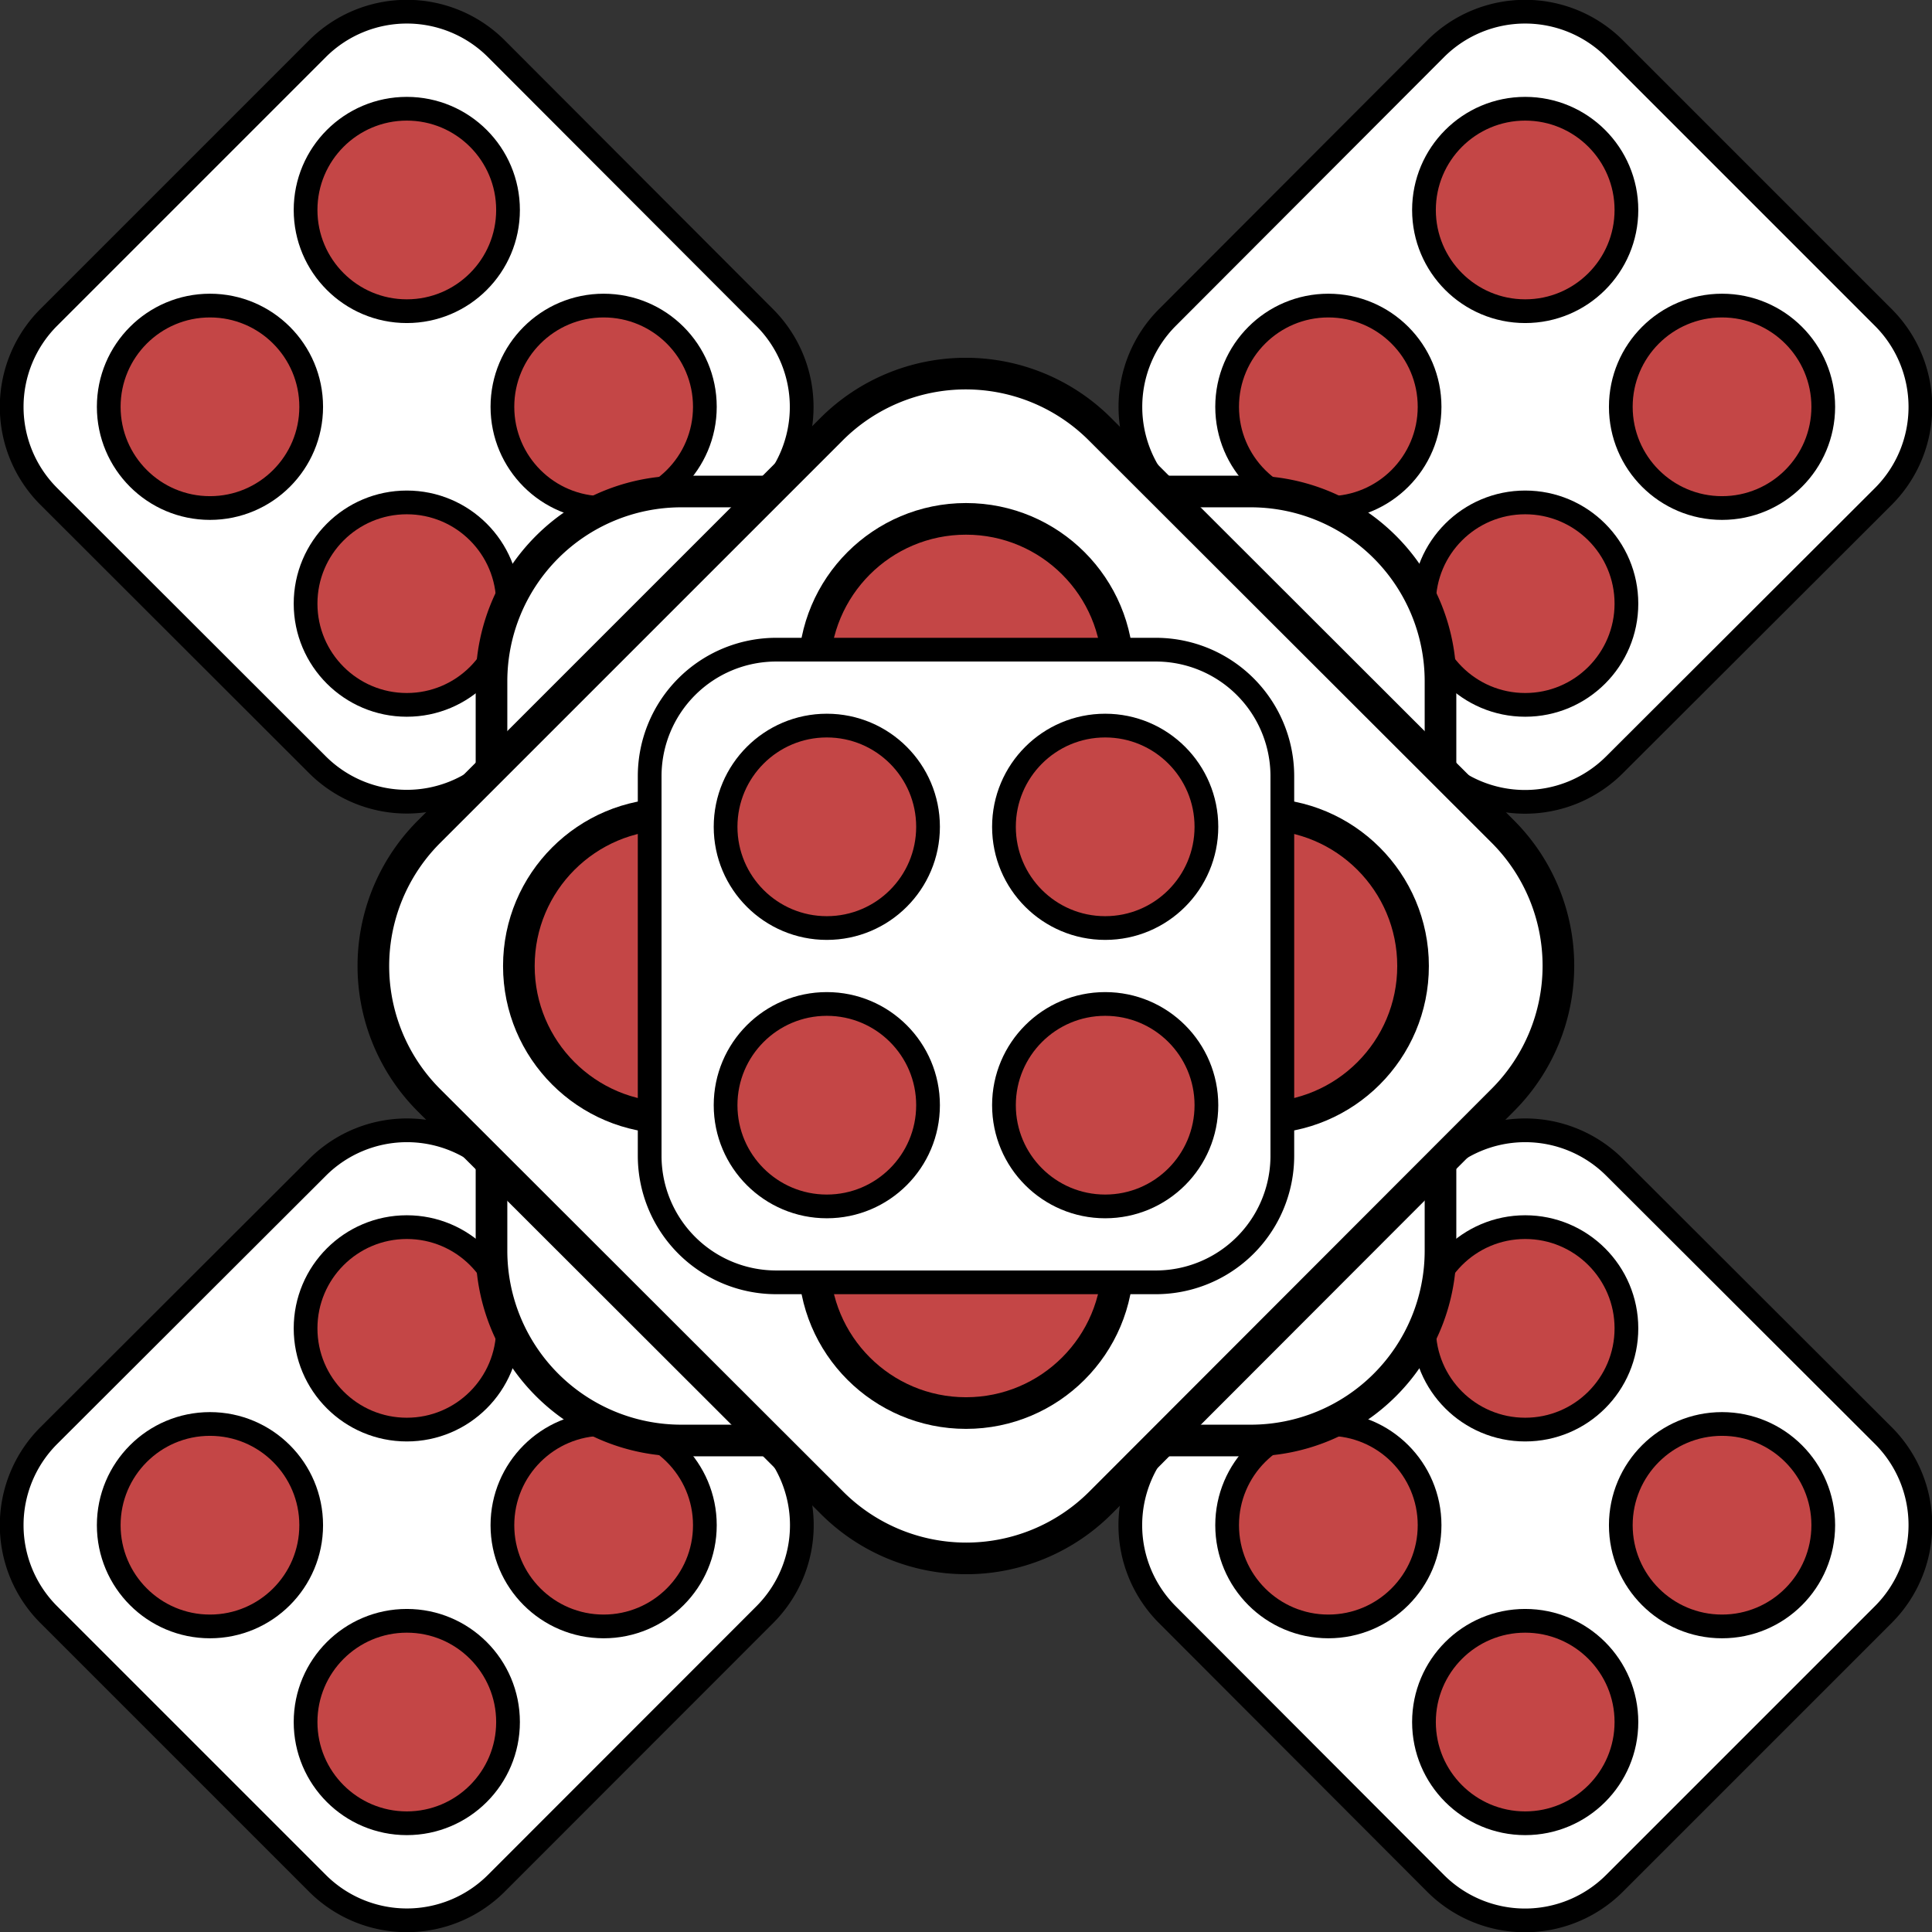 <svg xmlns="http://www.w3.org/2000/svg" viewBox="0 0 244.3 244.3"><rect x="0" y="0" width="244.3" height="244.3" fill="#333333" stroke="none"/><path d="M34,68,68,34A16,16,0,0,1,90.6,34l33.94,34a16,16,0,0,1,0,22.62L90.6,124.54a16,16,0,0,1-22.62,0L34,90.6A16,16,0,0,1,34,68Z" transform="translate(-27.85 -27.85)" style="fill:#fff;stroke:#000;stroke-width:3px"/><circle cx="76.33" cy="51.44" r="12.8" style="fill:#c44646;stroke:#000;stroke-width:3px"/><circle cx="51.44" cy="76.33" r="12.8" style="fill:#c44646;stroke:#000;stroke-width:3px"/><circle cx="51.44" cy="26.55" r="12.8" style="fill:#c44646;stroke:#000;stroke-width:3px"/><circle cx="26.55" cy="51.44" r="12.8" style="fill:#c44646;stroke:#000;stroke-width:3px"/><path d="M34,209.4l34-33.94a16,16,0,0,1,22.62,0l33.94,33.94a16,16,0,0,1,0,22.62L90.6,266A16,16,0,0,1,68,266L34,232A16,16,0,0,1,34,209.4Z" transform="translate(-27.85 -27.85)" style="fill:#fff;stroke:#000;stroke-width:3px"/><circle cx="76.33" cy="192.86" r="12.8" style="fill:#c44646;stroke:#000;stroke-width:3px"/><circle cx="51.44" cy="217.75" r="12.8" style="fill:#c44646;stroke:#000;stroke-width:3px"/><circle cx="51.44" cy="167.97" r="12.8" style="fill:#c44646;stroke:#000;stroke-width:3px"/><circle cx="26.55" cy="192.86" r="12.8" style="fill:#c44646;stroke:#000;stroke-width:3px"/><path d="M175.46,209.4l33.94-33.94a16,16,0,0,1,22.62,0l34,33.94A16,16,0,0,1,266,232l-34,34a16,16,0,0,1-22.62,0l-33.94-34A16,16,0,0,1,175.46,209.4Z" transform="translate(-27.85 -27.85)" style="fill:#fff;stroke:#000;stroke-width:3px"/><circle cx="217.75" cy="192.86" r="12.8" style="fill:#c44646;stroke:#000;stroke-width:3px"/><circle cx="192.86" cy="217.75" r="12.8" style="fill:#c44646;stroke:#000;stroke-width:3px"/><circle cx="192.86" cy="167.97" r="12.8" style="fill:#c44646;stroke:#000;stroke-width:3px"/><circle cx="167.97" cy="192.86" r="12.8" style="fill:#c44646;stroke:#000;stroke-width:3px"/><path d="M175.46,68,209.4,34A16,16,0,0,1,232,34l34,34a16,16,0,0,1,0,22.62l-34,33.94a16,16,0,0,1-22.62,0L175.46,90.6A16,16,0,0,1,175.46,68Z" transform="translate(-27.85 -27.85)" style="fill:#fff;stroke:#000;stroke-width:3px"/><circle cx="217.75" cy="51.44" r="12.8" style="fill:#c44646;stroke:#000;stroke-width:3px"/><circle cx="192.86" cy="76.33" r="12.8" style="fill:#c44646;stroke:#000;stroke-width:3px"/><circle cx="192.86" cy="26.55" r="12.8" style="fill:#c44646;stroke:#000;stroke-width:3px"/><circle cx="167.97" cy="51.44" r="12.8" style="fill:#c44646;stroke:#000;stroke-width:3px"/><path d="M90,186V114a24,24,0,0,1,24-24h72a24,24,0,0,1,24,24v72a24,24,0,0,1-24,24H114A24,24,0,0,1,90,186Z" transform="translate(-27.85 -27.85)" style="fill:#fff;stroke:#000;stroke-width:4px"/><path d="M82.12,133,133,82.12a24,24,0,0,1,33.94,0L217.88,133a24,24,0,0,1,0,33.94L167,217.88a24,24,0,0,1-33.94,0L82.12,167A24,24,0,0,1,82.12,133Z" transform="translate(-27.85 -27.85)" style="fill:#fff;stroke:#000;stroke-width:4px"/><circle cx="159.48" cy="122.15" r="19.2" style="fill:#c44646;stroke:#000;stroke-width:4px"/><circle cx="122.15" cy="159.48" r="19.2" style="fill:#c44646;stroke:#000;stroke-width:4px"/><circle cx="122.15" cy="84.81" r="19.2" style="fill:#c44646;stroke:#000;stroke-width:4px"/><circle cx="84.81" cy="122.15" r="19.2" style="fill:#c44646;stroke:#000;stroke-width:4px"/><path d="M110,174V126a16,16,0,0,1,16-16h48a16,16,0,0,1,16,16v48a16,16,0,0,1-16,16H126A16,16,0,0,1,110,174Z" transform="translate(-27.85 -27.85)" style="fill:#fff;stroke:#000;stroke-width:3px"/><circle cx="139.75" cy="104.55" r="12.8" style="fill:#c44646;stroke:#000;stroke-width:3px"/><circle cx="139.75" cy="139.75" r="12.8" style="fill:#c44646;stroke:#000;stroke-width:3px"/><circle cx="104.55" cy="104.55" r="12.8" style="fill:#c44646;stroke:#000;stroke-width:3px"/><circle cx="104.55" cy="139.75" r="12.8" style="fill:#c44646;stroke:#000;stroke-width:3px"/></svg>
